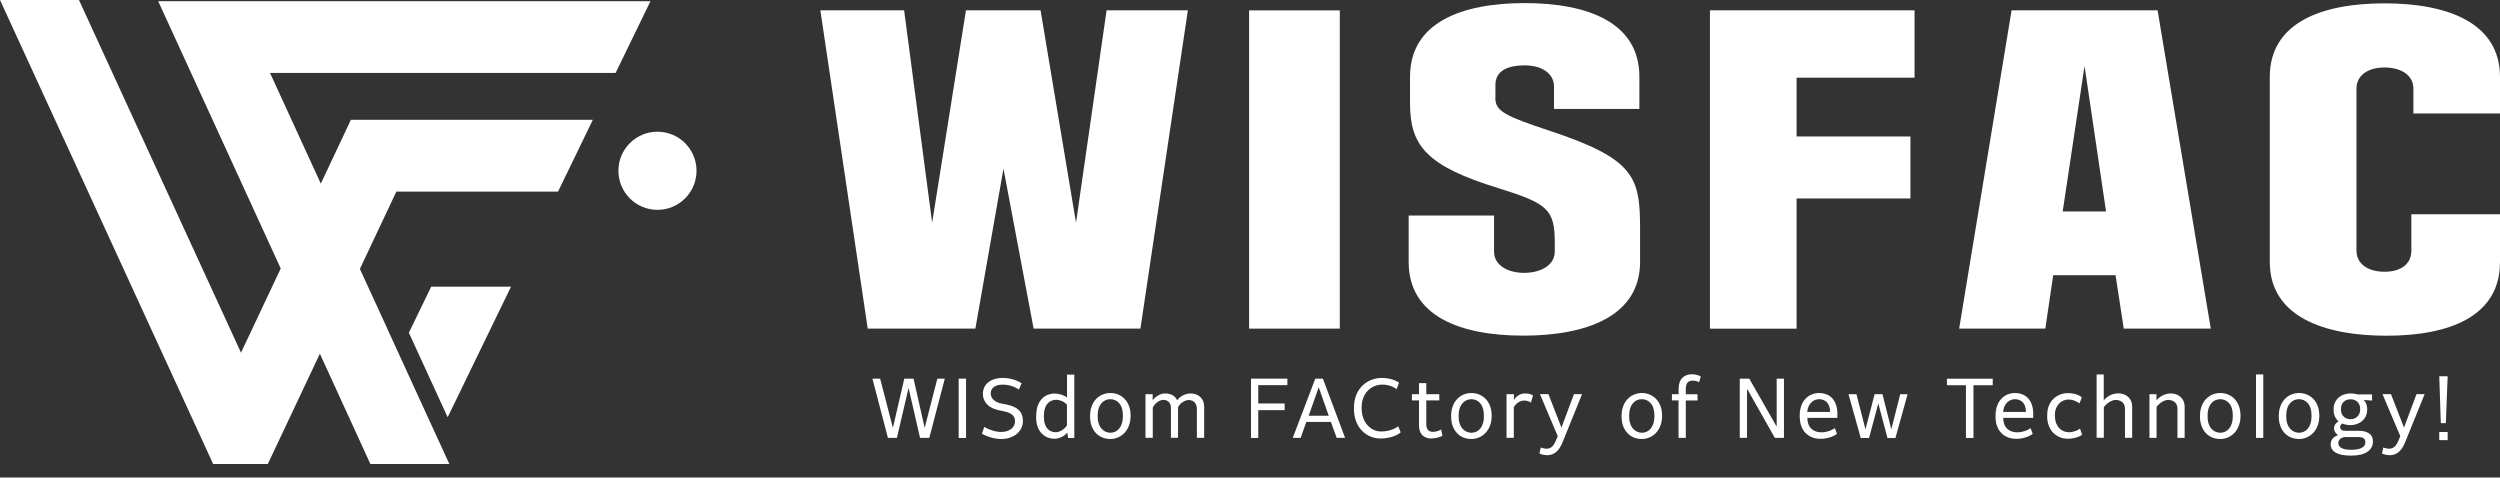 <svg width="178" height="34" viewBox="0 0 178 34" fill="none" xmlns="http://www.w3.org/2000/svg">
<rect x="0" y="0" width="178" height="34" fill="#333333" stroke="none"/>
<g clip-path="url(#clip0_117_1288)">
<path d="M74.088 0.738L76.612 15.86L78.789 0.738H84.576L81.198 23.397H73.594L71.447 12.007L69.447 23.397H61.782L58.41 0.738H64.374L66.368 15.86L68.776 0.738H74.094H74.088Z" fill="white"/>
<path d="M95.393 0.738V23.397H88.936V0.738H95.393Z" fill="white"/>
<path d="M106.468 6.988C106.468 7.921 107.206 8.275 110.316 9.305C116.395 11.318 116.773 12.61 116.773 16.287V18.653C116.773 22.513 112.956 23.897 108.462 23.897C103.968 23.897 100.297 22.513 100.297 18.653V15.348H106.376V17.916C106.376 18.903 107.376 19.428 108.523 19.428C109.669 19.428 110.7 18.897 110.7 17.916V17.287C110.7 14.915 110.2 14.489 106.706 13.403C101.535 11.818 100.394 10.354 100.394 7.354V5.464C100.394 1.604 104.065 0.22 108.559 0.22C113.053 0.22 116.724 1.604 116.724 5.464V7.757H110.645V6.165C110.645 5.183 109.706 4.653 108.559 4.653C107.328 4.653 106.474 5.055 106.474 6.037V6.97L106.468 6.988Z" fill="white"/>
<path d="M121.748 23.397V0.738H136.316V5.531H127.919V9.714H136.023V14.129H127.919V23.403H121.754L121.748 23.397Z" fill="white"/>
<path d="M146.188 19.592L145.627 23.397H139.492L143.224 0.738H153.621L157.407 23.397H151.212L150.627 19.592H146.194H146.188ZM148.419 4.695L146.864 15.055H149.95L148.419 4.695Z" fill="white"/>
<path d="M171.683 15.257H178V18.659C178 22.519 174.415 23.903 169.921 23.903C165.427 23.903 161.609 22.519 161.609 18.659V5.482C161.609 1.622 165.28 0.238 169.774 0.238C174.268 0.238 178 1.622 178 5.482V8.08H171.835V6.317C171.835 5.329 170.927 4.805 169.78 4.805C168.634 4.805 167.78 5.336 167.78 6.317V17.836C167.78 18.818 168.634 19.348 169.78 19.348C170.927 19.348 171.689 18.818 171.689 17.836V15.263L171.683 15.257Z" fill="white"/>
<path d="M62.123 26.959H62.666L63.575 30.465L64.386 26.959H65.044L65.837 30.465L66.739 26.959H67.27L66.166 31.178H65.507L64.69 27.617L63.861 31.178H63.221L62.117 26.959H62.123Z" fill="white"/>
<path d="M68.258 26.959H68.782V31.184H68.258V26.959Z" fill="white"/>
<path d="M69.91 30.885L70.081 30.392C70.38 30.587 70.88 30.757 71.276 30.757C71.88 30.757 72.27 30.434 72.27 29.995C72.27 29.617 72.038 29.404 71.508 29.294L71.044 29.19C70.489 29.068 69.983 28.696 69.983 28.038C69.983 27.379 70.508 26.91 71.392 26.91C71.947 26.91 72.465 27.093 72.74 27.294L72.544 27.733C72.282 27.55 71.868 27.385 71.386 27.385C70.861 27.385 70.538 27.629 70.538 28.007C70.538 28.385 70.837 28.629 71.276 28.727L71.709 28.812C72.435 28.977 72.831 29.294 72.831 29.971C72.831 30.733 72.16 31.257 71.294 31.257C70.776 31.257 70.209 31.062 69.91 30.885Z" fill="white"/>
<path d="M73.778 29.703V29.611C73.778 28.532 74.381 28.02 75.095 28.02C75.418 28.02 75.784 28.141 75.973 28.312V26.672H76.491V31.184H76.052L75.985 30.8C75.796 31.044 75.442 31.239 75.064 31.239C74.491 31.239 73.772 30.837 73.772 29.709L73.778 29.703ZM75.967 30.282V28.824C75.826 28.617 75.454 28.465 75.211 28.465C74.717 28.465 74.326 28.806 74.326 29.593V29.69C74.326 30.483 74.729 30.776 75.186 30.776C75.479 30.776 75.851 30.507 75.973 30.276L75.967 30.282Z" fill="white"/>
<path d="M77.613 29.66V29.605C77.613 28.593 78.266 27.983 79.058 27.983C79.851 27.983 80.498 28.581 80.498 29.574V29.635C80.498 30.623 79.833 31.257 79.052 31.257C78.217 31.257 77.613 30.635 77.613 29.66ZM79.949 29.66V29.562C79.949 28.763 79.51 28.422 79.052 28.422C78.558 28.422 78.156 28.831 78.156 29.55V29.66C78.156 30.459 78.613 30.812 79.065 30.812C79.552 30.812 79.949 30.398 79.949 29.66Z" fill="white"/>
<path d="M81.565 28.068H82.071V28.495C82.278 28.221 82.626 28.013 82.955 28.013C83.394 28.013 83.693 28.214 83.809 28.501C84.034 28.19 84.443 28.013 84.772 28.013C85.284 28.013 85.736 28.318 85.736 28.989V31.178H85.217V29.105C85.217 28.696 84.955 28.483 84.626 28.483C84.382 28.483 84.016 28.696 83.876 29.001V31.172H83.37V29.032C83.37 28.66 83.126 28.471 82.827 28.471C82.528 28.471 82.217 28.745 82.077 29.013V31.172H81.559V28.062L81.565 28.068Z" fill="white"/>
<path d="M89.07 26.959H91.662V27.422H89.589V28.727H91.467V29.203H89.589V31.184H89.07V26.965V26.959Z" fill="white"/>
<path d="M93.649 26.959H94.191L95.771 31.178H95.173L94.758 30.044H93.008L92.606 31.178H92.045L93.649 26.959ZM93.179 29.599H94.606L93.892 27.574L93.179 29.599Z" fill="white"/>
<path d="M96.406 29.111V29.001C96.406 27.623 97.394 26.91 98.382 26.91C98.925 26.91 99.364 27.068 99.614 27.251L99.437 27.709C99.175 27.507 98.821 27.385 98.4 27.385C97.675 27.385 96.949 27.959 96.949 28.989V29.087C96.949 30.013 97.547 30.721 98.34 30.721C98.791 30.721 99.26 30.581 99.553 30.349L99.73 30.782C99.443 31.038 98.882 31.221 98.297 31.221C97.272 31.221 96.4 30.428 96.4 29.105L96.406 29.111Z" fill="white"/>
<path d="M101.033 30.294V28.507H100.527V28.068H101.033V27.281H101.552V28.068H102.479V28.507H101.552V30.202C101.552 30.568 101.71 30.751 102.033 30.751C102.186 30.751 102.473 30.678 102.607 30.58L102.704 31.019C102.552 31.123 102.21 31.22 101.905 31.22C101.424 31.22 101.033 30.946 101.033 30.294Z" fill="white"/>
<path d="M103.32 29.66V29.605C103.32 28.593 103.973 27.983 104.765 27.983C105.558 27.983 106.205 28.581 106.205 29.574V29.635C106.205 30.623 105.54 31.257 104.759 31.257C103.924 31.257 103.32 30.635 103.32 29.66ZM105.65 29.66V29.562C105.65 28.763 105.211 28.422 104.759 28.422C104.265 28.422 103.857 28.831 103.857 29.55V29.66C103.857 30.459 104.314 30.812 104.772 30.812C105.259 30.812 105.656 30.398 105.656 29.66H105.65Z" fill="white"/>
<path d="M107.272 28.068H107.79V28.483C107.955 28.19 108.272 28.013 108.577 28.013C108.79 28.013 109.01 28.056 109.15 28.16L109.003 28.66C108.894 28.586 108.699 28.519 108.534 28.519C108.223 28.519 107.985 28.684 107.784 28.983V31.172H107.266V28.068H107.272Z" fill="white"/>
<path d="M109.602 32.3L109.705 31.861C109.827 31.916 110.041 31.952 110.126 31.946C110.413 31.946 110.595 31.77 110.73 31.477L110.913 31.062L109.644 28.062H110.248L111.175 30.446L112.065 28.062H112.644L111.242 31.52C110.998 32.129 110.62 32.41 110.175 32.41C110.022 32.41 109.724 32.361 109.608 32.288L109.602 32.3Z" fill="white"/>
<path d="M115.455 29.66V29.605C115.455 28.593 116.114 27.983 116.9 27.983C117.687 27.983 118.339 28.581 118.339 29.574V29.635C118.339 30.623 117.675 31.257 116.894 31.257C116.059 31.257 115.455 30.635 115.455 29.66ZM117.791 29.66V29.562C117.791 28.763 117.351 28.422 116.894 28.422C116.394 28.422 115.998 28.831 115.998 29.55V29.66C115.998 30.459 116.455 30.812 116.906 30.812C117.394 30.812 117.791 30.398 117.791 29.66Z" fill="white"/>
<path d="M119.517 28.507H119.041V28.068H119.517V27.684C119.517 26.952 119.943 26.648 120.456 26.648C120.718 26.648 120.974 26.727 121.096 26.8L120.974 27.215C120.87 27.148 120.687 27.099 120.523 27.099C120.187 27.099 120.029 27.282 120.029 27.696V28.074H120.864V28.513H120.029V31.178H119.511V28.513L119.517 28.507Z" fill="white"/>
<path d="M123.877 26.959H124.548L126.499 30.379V26.959H127.018V31.178H126.371L124.389 27.678V31.178H123.871V26.959H123.877Z" fill="white"/>
<path d="M128.139 29.703V29.587C128.139 28.513 128.803 27.983 129.517 27.983C130.303 27.983 130.822 28.513 130.822 29.465V29.751H128.681C128.694 30.471 129.127 30.782 129.694 30.782C130.059 30.782 130.45 30.629 130.639 30.483L130.791 30.886C130.596 31.056 130.127 31.245 129.633 31.245C128.712 31.245 128.145 30.623 128.145 29.696L128.139 29.703ZM128.675 29.331H130.303C130.303 28.709 129.956 28.422 129.517 28.422C129.163 28.422 128.724 28.696 128.675 29.331Z" fill="white"/>
<path d="M131.625 28.068H132.18L132.821 30.568L133.473 28.068H134.034L134.662 30.568L135.296 28.068H135.821L134.955 31.184H134.388L133.735 28.726L133.077 31.184H132.485L131.613 28.068H131.625Z" fill="white"/>
<path d="M140.505 31.184H139.975V27.428H138.621V26.964H141.883V27.428H140.511V31.184H140.505Z" fill="white"/>
<path d="M142.084 29.703V29.587C142.084 28.513 142.749 27.983 143.462 27.983C144.249 27.983 144.767 28.513 144.767 29.465V29.751H142.627C142.639 30.471 143.072 30.782 143.639 30.782C144.005 30.782 144.395 30.629 144.578 30.483L144.73 30.886C144.529 31.056 144.066 31.245 143.572 31.245C142.651 31.245 142.084 30.623 142.084 29.696V29.703ZM142.621 29.331H144.249C144.249 28.709 143.901 28.422 143.462 28.422C143.108 28.422 142.669 28.696 142.621 29.331Z" fill="white"/>
<path d="M145.762 29.623V29.544C145.762 28.513 146.5 27.989 147.232 27.989C147.695 27.989 148.03 28.129 148.232 28.294L148.055 28.721C147.878 28.586 147.603 28.446 147.268 28.446C146.792 28.446 146.311 28.849 146.311 29.519V29.635C146.311 30.336 146.75 30.776 147.311 30.776C147.64 30.776 147.939 30.635 148.097 30.519L148.25 30.952C148.067 31.105 147.628 31.239 147.238 31.239C146.414 31.239 145.756 30.641 145.756 29.617L145.762 29.623Z" fill="white"/>
<path d="M149.273 26.66H149.786V28.501C150.066 28.184 150.432 28.007 150.822 28.007C151.328 28.007 151.81 28.312 151.81 28.971V31.172H151.298V29.099C151.298 28.69 151.011 28.477 150.627 28.477C150.365 28.477 149.987 28.709 149.792 28.995V31.166H149.28V26.648L149.273 26.66Z" fill="white"/>
<path d="M153.041 28.068H153.541V28.495C153.803 28.196 154.187 28.013 154.565 28.013C155.084 28.013 155.547 28.343 155.547 28.977V31.178H155.035V29.093C155.035 28.708 154.773 28.477 154.37 28.477C154.096 28.477 153.773 28.678 153.547 28.971V31.178H153.041V28.068Z" fill="white"/>
<path d="M156.639 29.66V29.605C156.639 28.593 157.291 27.983 158.084 27.983C158.877 27.983 159.523 28.581 159.523 29.574V29.635C159.523 30.623 158.858 31.257 158.078 31.257C157.242 31.257 156.639 30.635 156.639 29.66ZM158.974 29.66V29.562C158.974 28.763 158.535 28.422 158.078 28.422C157.578 28.422 157.181 28.831 157.181 29.55V29.66C157.181 30.459 157.639 30.812 158.09 30.812C158.578 30.812 158.974 30.398 158.974 29.66Z" fill="white"/>
<path d="M160.627 26.66H161.145V31.178H160.627V26.66Z" fill="white"/>
<path d="M162.25 29.66V29.605C162.25 28.593 162.902 27.983 163.695 27.983C164.488 27.983 165.134 28.581 165.134 29.574V29.635C165.134 30.623 164.47 31.257 163.689 31.257C162.854 31.257 162.25 30.635 162.25 29.66ZM164.579 29.66V29.562C164.579 28.763 164.14 28.422 163.683 28.422C163.189 28.422 162.781 28.831 162.781 29.55V29.66C162.781 30.459 163.238 30.812 163.695 30.812C164.183 30.812 164.579 30.398 164.579 29.66Z" fill="white"/>
<path d="M165.951 31.617C165.951 31.263 166.189 31.08 166.476 30.977C166.317 30.891 166.183 30.708 166.183 30.507C166.183 30.269 166.317 30.117 166.5 30.001C166.299 29.824 166.153 29.55 166.153 29.184V29.117C166.153 28.452 166.683 28.013 167.36 28.013C167.531 28.013 167.72 28.038 167.836 28.08H168.891V28.519L168.293 28.477C168.439 28.599 168.543 28.849 168.543 29.099V29.16C168.543 29.861 167.982 30.269 167.348 30.269C167.147 30.269 166.933 30.227 166.787 30.154C166.708 30.196 166.616 30.294 166.616 30.397C166.616 30.562 166.744 30.672 166.951 30.672H167.915C168.433 30.672 168.952 30.824 168.952 31.434C168.952 32.044 168.433 32.44 167.409 32.44C166.464 32.44 165.945 32.178 165.945 31.623L165.951 31.617ZM168.415 31.501C168.415 31.196 168.22 31.117 167.848 31.117H166.921C166.683 31.178 166.488 31.282 166.488 31.556C166.488 31.867 166.836 32.026 167.409 32.026C168.067 32.026 168.415 31.824 168.415 31.507V31.501ZM168.043 29.172V29.099C168.043 28.678 167.744 28.428 167.354 28.428C166.964 28.428 166.677 28.69 166.677 29.099V29.172C166.677 29.611 167 29.849 167.36 29.849C167.72 29.849 168.043 29.586 168.043 29.178V29.172Z" fill="white"/>
<path d="M169.592 32.3L169.695 31.861C169.817 31.916 170.031 31.952 170.116 31.946C170.403 31.946 170.586 31.77 170.72 31.477L170.903 31.062L169.634 28.062H170.238L171.165 30.446L172.055 28.062H172.635L171.232 31.52C170.988 32.129 170.61 32.41 170.165 32.41C170.013 32.41 169.714 32.361 169.598 32.288L169.592 32.3Z" fill="white"/>
<path d="M173.676 30.757H174.273V31.337H173.676V30.757ZM173.676 26.788H174.273L174.145 30.129H173.786L173.676 26.788Z" fill="white"/>
<path d="M46.313 0.085H11.263L19.988 19.116L17.159 25.111L5.622 0H0L15.177 33.038H19.068L22.775 25.184L26.373 33.038H30.251H31.995L31.147 31.196L27.556 23.361V23.355L25.623 19.147L28.221 13.641H39.733L42.209 8.531H24.983L22.842 13.074L19.226 5.195H43.831L46.313 0.085Z" fill="white"/>
<path d="M31.874 29.708L36.386 20.409H30.703L29.111 23.69L31.874 29.708Z" fill="white"/>
<path d="M49.592 12.159C49.592 13.696 48.349 14.94 46.812 14.94C45.275 14.94 44.031 13.696 44.031 12.159C44.031 10.622 45.275 9.378 46.812 9.378C48.349 9.378 49.592 10.622 49.592 12.159Z" fill="white"/>
</g>
<defs>
<clipPath id="clip0_117_1288">
<rect width="178" height="33.038" fill="white"/>
</clipPath>
</defs>
</svg>
